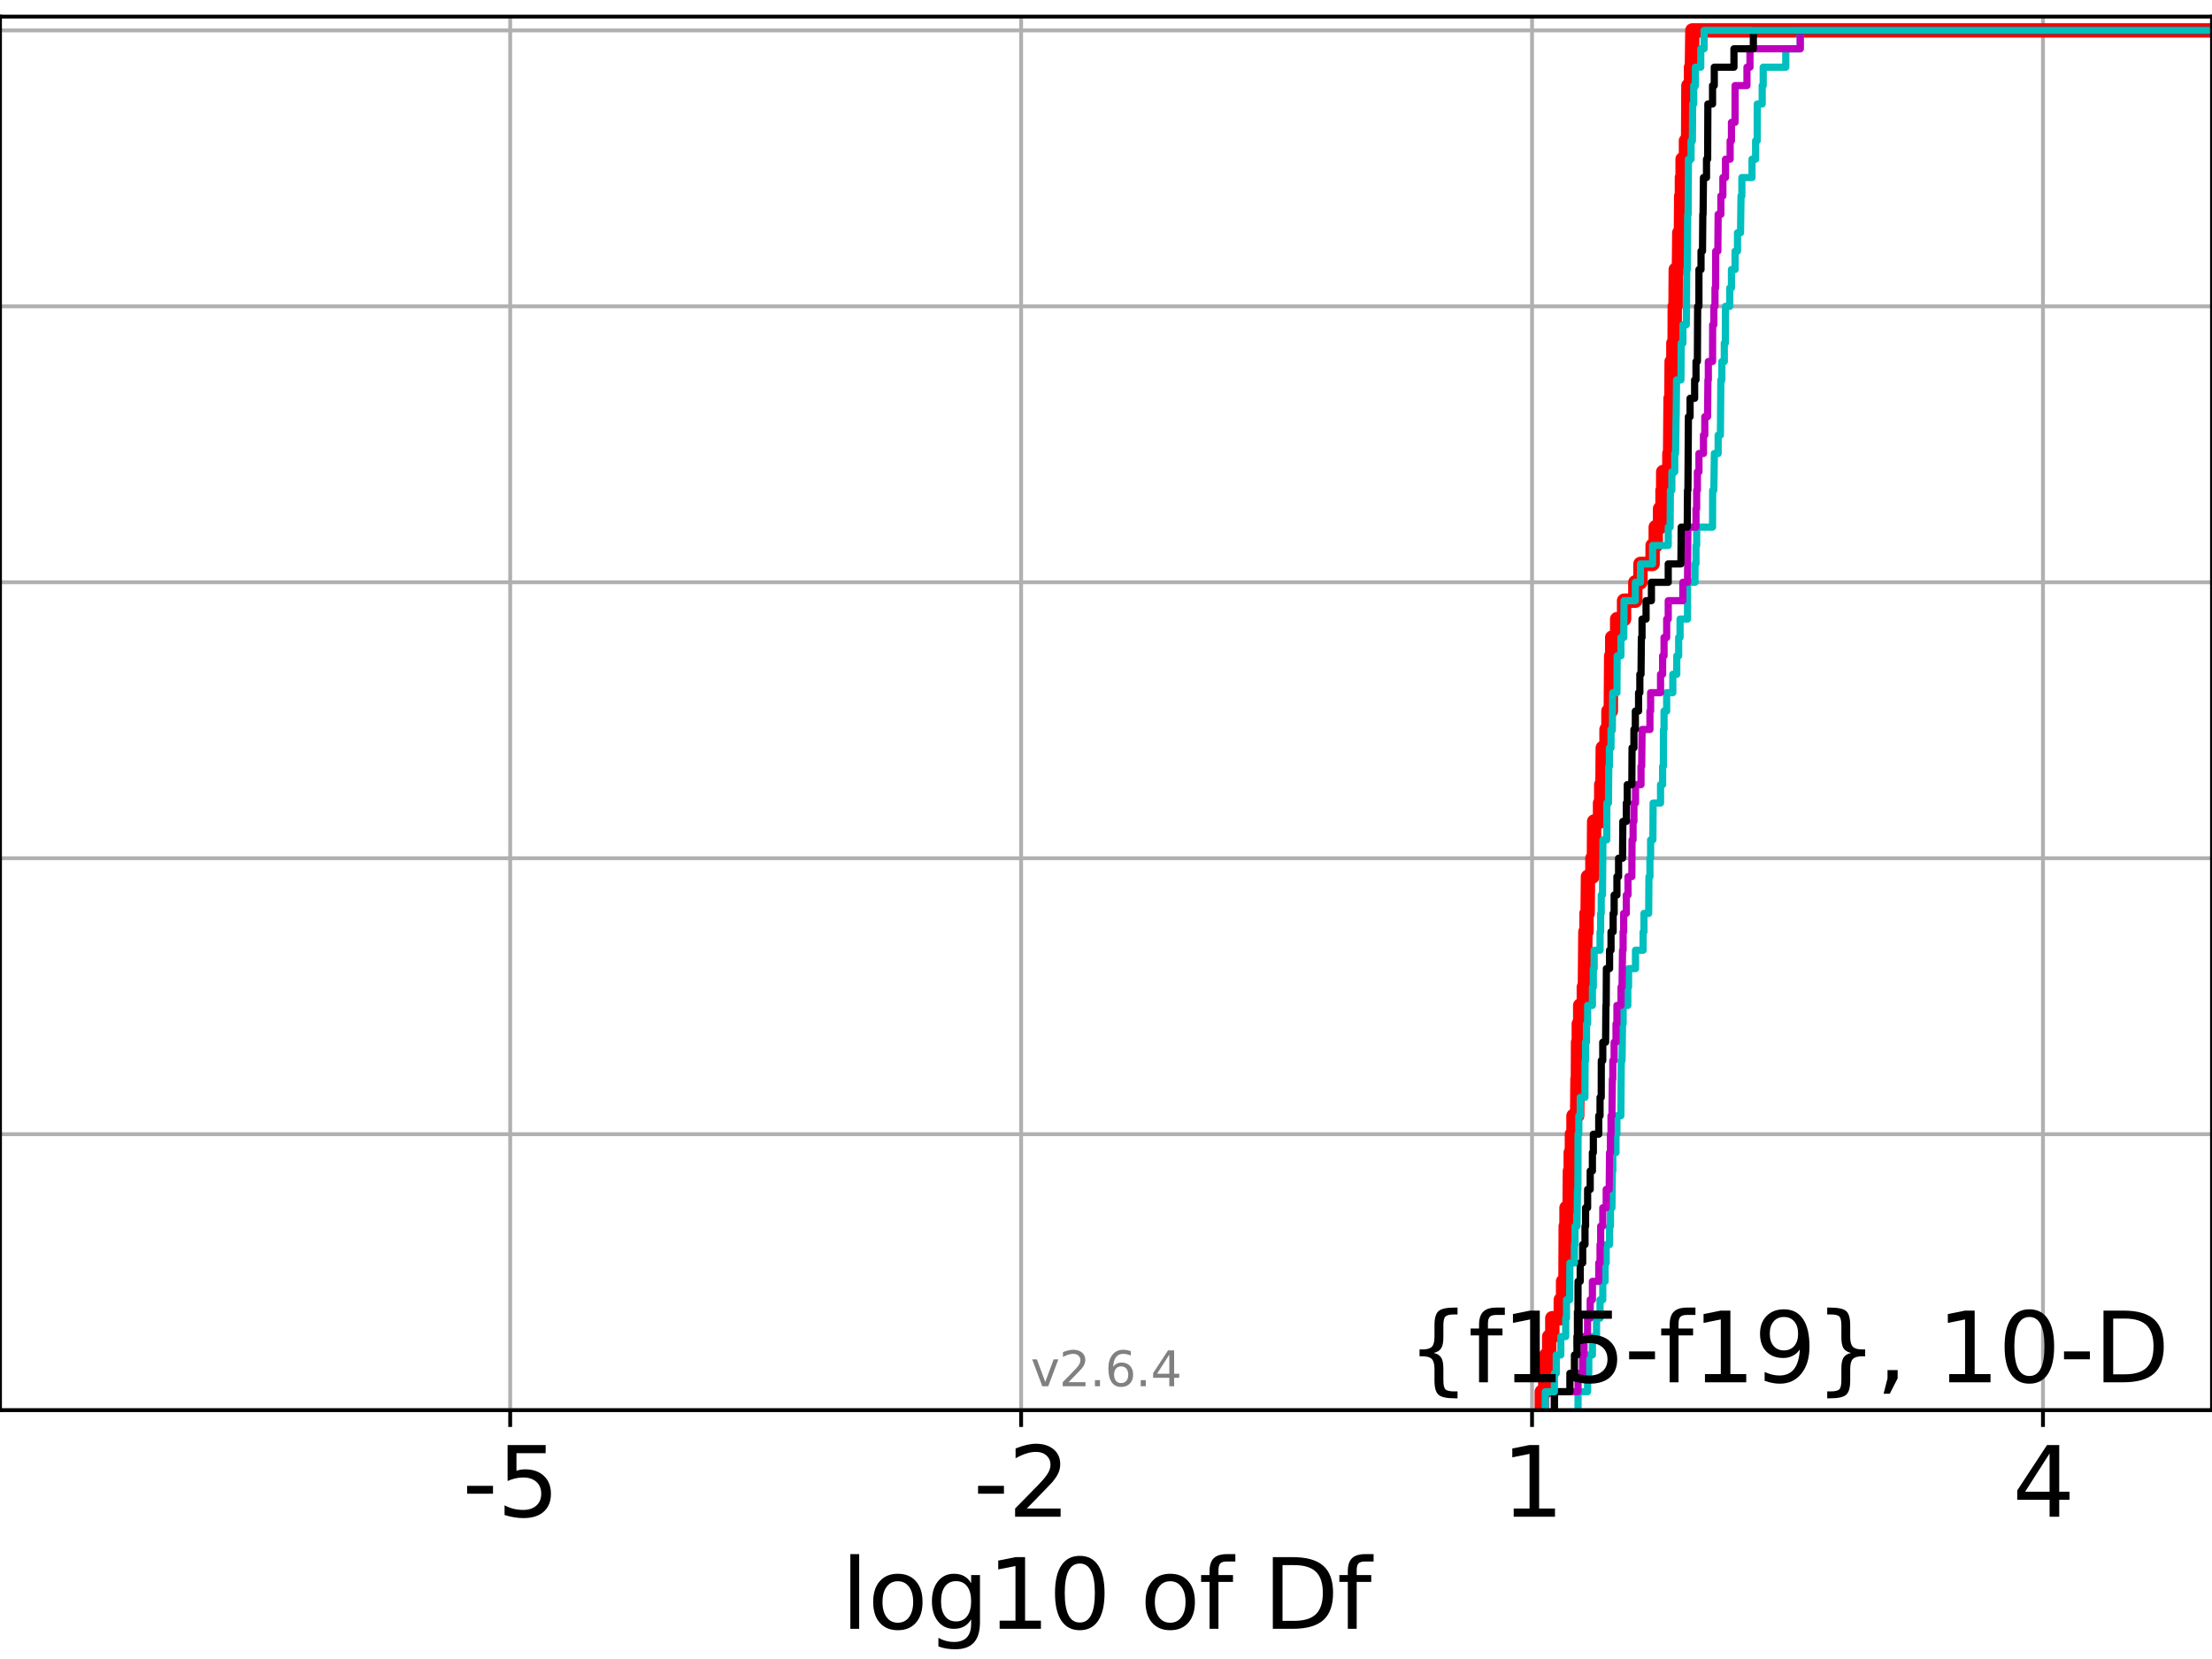 <?xml version="1.0" encoding="utf-8" standalone="no"?>
<!DOCTYPE svg PUBLIC "-//W3C//DTD SVG 1.1//EN"
  "http://www.w3.org/Graphics/SVG/1.1/DTD/svg11.dtd">
<svg xmlns:xlink="http://www.w3.org/1999/xlink" width="460.8pt" height="345.6pt" viewBox="0 0 460.8 345.6" xmlns="http://www.w3.org/2000/svg" version="1.1">
 <defs>
  <style type="text/css">*{stroke-linejoin: round; stroke-linecap: butt}</style>
 </defs>
 <g id="figure_1">
  <g id="patch_1">
   <path d="M 0 345.6 
L 460.8 345.6 
L 460.8 0 
L 0 0 
z
" style="fill: #ffffff"/>
  </g>
  <g id="axes_1">
   <g id="patch_2">
    <path d="M 0 293.76 
L 460.8 293.76 
L 460.8 3.456 
L 0 3.456 
z
" style="fill: #ffffff"/>
   </g>
   <g id="matplotlib.axis_1">
    <g id="xtick_1">
     <g id="line2d_1">
      <path d="M 106.282 293.76 
L 106.282 3.456 
" clip-path="url(#p581b0c067c)" style="fill: none; stroke: #b0b0b0; stroke-width: 0.8; stroke-linecap: square"/>
     </g>
     <g id="line2d_2">
      <defs>
       <path id="m02fe3e4df7" d="M 0 0 
L 0 3.5 
" style="stroke: #000000; stroke-width: 0.8"/>
      </defs>
      <g>
       <use xlink:href="#m02fe3e4df7" x="106.282" y="293.76" style="stroke: #000000; stroke-width: 0.8"/>
      </g>
     </g>
     <g id="text_1">
      <!-- -5 -->
      <g transform="translate(96.312 315.957) scale(0.2 -0.2)">
       <defs>
        <path id="DejaVuSans-2d" d="M 313 2009 
L 1997 2009 
L 1997 1497 
L 313 1497 
L 313 2009 
z
" transform="scale(0.016)"/>
        <path id="DejaVuSans-35" d="M 691 4666 
L 3169 4666 
L 3169 4134 
L 1269 4134 
L 1269 2991 
Q 1406 3038 1543 3061 
Q 1681 3084 1819 3084 
Q 2600 3084 3056 2656 
Q 3513 2228 3513 1497 
Q 3513 744 3044 326 
Q 2575 -91 1722 -91 
Q 1428 -91 1123 -41 
Q 819 9 494 109 
L 494 744 
Q 775 591 1075 516 
Q 1375 441 1709 441 
Q 2250 441 2565 725 
Q 2881 1009 2881 1497 
Q 2881 1984 2565 2268 
Q 2250 2553 1709 2553 
Q 1456 2553 1204 2497 
Q 953 2441 691 2322 
L 691 4666 
z
" transform="scale(0.016)"/>
       </defs>
       <use xlink:href="#DejaVuSans-2d"/>
       <use xlink:href="#DejaVuSans-35" x="36.084"/>
      </g>
     </g>
    </g>
    <g id="xtick_2">
     <g id="line2d_3">
      <path d="M 212.718 293.76 
L 212.718 3.456 
" clip-path="url(#p581b0c067c)" style="fill: none; stroke: #b0b0b0; stroke-width: 0.8; stroke-linecap: square"/>
     </g>
     <g id="line2d_4">
      <g>
       <use xlink:href="#m02fe3e4df7" x="212.718" y="293.76" style="stroke: #000000; stroke-width: 0.8"/>
      </g>
     </g>
     <g id="text_2">
      <!-- -2 -->
      <g transform="translate(202.747 315.957) scale(0.2 -0.2)">
       <defs>
        <path id="DejaVuSans-32" d="M 1228 531 
L 3431 531 
L 3431 0 
L 469 0 
L 469 531 
Q 828 903 1448 1529 
Q 2069 2156 2228 2338 
Q 2531 2678 2651 2914 
Q 2772 3150 2772 3378 
Q 2772 3750 2511 3984 
Q 2250 4219 1831 4219 
Q 1534 4219 1204 4116 
Q 875 4013 500 3803 
L 500 4441 
Q 881 4594 1212 4672 
Q 1544 4750 1819 4750 
Q 2544 4750 2975 4387 
Q 3406 4025 3406 3419 
Q 3406 3131 3298 2873 
Q 3191 2616 2906 2266 
Q 2828 2175 2409 1742 
Q 1991 1309 1228 531 
z
" transform="scale(0.016)"/>
       </defs>
       <use xlink:href="#DejaVuSans-2d"/>
       <use xlink:href="#DejaVuSans-32" x="36.084"/>
      </g>
     </g>
    </g>
    <g id="xtick_3">
     <g id="line2d_5">
      <path d="M 319.153 293.76 
L 319.153 3.456 
" clip-path="url(#p581b0c067c)" style="fill: none; stroke: #b0b0b0; stroke-width: 0.8; stroke-linecap: square"/>
     </g>
     <g id="line2d_6">
      <g>
       <use xlink:href="#m02fe3e4df7" x="319.153" y="293.76" style="stroke: #000000; stroke-width: 0.8"/>
      </g>
     </g>
     <g id="text_3">
      <!-- 1 -->
      <g transform="translate(312.791 315.957) scale(0.2 -0.2)">
       <defs>
        <path id="DejaVuSans-31" d="M 794 531 
L 1825 531 
L 1825 4091 
L 703 3866 
L 703 4441 
L 1819 4666 
L 2450 4666 
L 2450 531 
L 3481 531 
L 3481 0 
L 794 0 
L 794 531 
z
" transform="scale(0.016)"/>
       </defs>
       <use xlink:href="#DejaVuSans-31"/>
      </g>
     </g>
    </g>
    <g id="xtick_4">
     <g id="line2d_7">
      <path d="M 425.589 293.76 
L 425.589 3.456 
" clip-path="url(#p581b0c067c)" style="fill: none; stroke: #b0b0b0; stroke-width: 0.8; stroke-linecap: square"/>
     </g>
     <g id="line2d_8">
      <g>
       <use xlink:href="#m02fe3e4df7" x="425.589" y="293.76" style="stroke: #000000; stroke-width: 0.8"/>
      </g>
     </g>
     <g id="text_4">
      <!-- 4 -->
      <g transform="translate(419.226 315.957) scale(0.2 -0.2)">
       <defs>
        <path id="DejaVuSans-34" d="M 2419 4116 
L 825 1625 
L 2419 1625 
L 2419 4116 
z
M 2253 4666 
L 3047 4666 
L 3047 1625 
L 3713 1625 
L 3713 1100 
L 3047 1100 
L 3047 0 
L 2419 0 
L 2419 1100 
L 313 1100 
L 313 1709 
L 2253 4666 
z
" transform="scale(0.016)"/>
       </defs>
       <use xlink:href="#DejaVuSans-34"/>
      </g>
     </g>
    </g>
    <g id="text_5">
     <!-- log10 of Df -->
     <g transform="translate(175.214 339.313) scale(0.2 -0.2)">
      <defs>
       <path id="DejaVuSans-6c" d="M 603 4863 
L 1178 4863 
L 1178 0 
L 603 0 
L 603 4863 
z
" transform="scale(0.016)"/>
       <path id="DejaVuSans-6f" d="M 1959 3097 
Q 1497 3097 1228 2736 
Q 959 2375 959 1747 
Q 959 1119 1226 758 
Q 1494 397 1959 397 
Q 2419 397 2687 759 
Q 2956 1122 2956 1747 
Q 2956 2369 2687 2733 
Q 2419 3097 1959 3097 
z
M 1959 3584 
Q 2709 3584 3137 3096 
Q 3566 2609 3566 1747 
Q 3566 888 3137 398 
Q 2709 -91 1959 -91 
Q 1206 -91 779 398 
Q 353 888 353 1747 
Q 353 2609 779 3096 
Q 1206 3584 1959 3584 
z
" transform="scale(0.016)"/>
       <path id="DejaVuSans-67" d="M 2906 1791 
Q 2906 2416 2648 2759 
Q 2391 3103 1925 3103 
Q 1463 3103 1205 2759 
Q 947 2416 947 1791 
Q 947 1169 1205 825 
Q 1463 481 1925 481 
Q 2391 481 2648 825 
Q 2906 1169 2906 1791 
z
M 3481 434 
Q 3481 -459 3084 -895 
Q 2688 -1331 1869 -1331 
Q 1566 -1331 1297 -1286 
Q 1028 -1241 775 -1147 
L 775 -588 
Q 1028 -725 1275 -790 
Q 1522 -856 1778 -856 
Q 2344 -856 2625 -561 
Q 2906 -266 2906 331 
L 2906 616 
Q 2728 306 2450 153 
Q 2172 0 1784 0 
Q 1141 0 747 490 
Q 353 981 353 1791 
Q 353 2603 747 3093 
Q 1141 3584 1784 3584 
Q 2172 3584 2450 3431 
Q 2728 3278 2906 2969 
L 2906 3500 
L 3481 3500 
L 3481 434 
z
" transform="scale(0.016)"/>
       <path id="DejaVuSans-30" d="M 2034 4250 
Q 1547 4250 1301 3770 
Q 1056 3291 1056 2328 
Q 1056 1369 1301 889 
Q 1547 409 2034 409 
Q 2525 409 2770 889 
Q 3016 1369 3016 2328 
Q 3016 3291 2770 3770 
Q 2525 4250 2034 4250 
z
M 2034 4750 
Q 2819 4750 3233 4129 
Q 3647 3509 3647 2328 
Q 3647 1150 3233 529 
Q 2819 -91 2034 -91 
Q 1250 -91 836 529 
Q 422 1150 422 2328 
Q 422 3509 836 4129 
Q 1250 4750 2034 4750 
z
" transform="scale(0.016)"/>
       <path id="DejaVuSans-20" transform="scale(0.016)"/>
       <path id="DejaVuSans-66" d="M 2375 4863 
L 2375 4384 
L 1825 4384 
Q 1516 4384 1395 4259 
Q 1275 4134 1275 3809 
L 1275 3500 
L 2222 3500 
L 2222 3053 
L 1275 3053 
L 1275 0 
L 697 0 
L 697 3053 
L 147 3053 
L 147 3500 
L 697 3500 
L 697 3744 
Q 697 4328 969 4595 
Q 1241 4863 1831 4863 
L 2375 4863 
z
" transform="scale(0.016)"/>
       <path id="DejaVuSans-44" d="M 1259 4147 
L 1259 519 
L 2022 519 
Q 2988 519 3436 956 
Q 3884 1394 3884 2338 
Q 3884 3275 3436 3711 
Q 2988 4147 2022 4147 
L 1259 4147 
z
M 628 4666 
L 1925 4666 
Q 3281 4666 3915 4102 
Q 4550 3538 4550 2338 
Q 4550 1131 3912 565 
Q 3275 0 1925 0 
L 628 0 
L 628 4666 
z
" transform="scale(0.016)"/>
      </defs>
      <use xlink:href="#DejaVuSans-6c"/>
      <use xlink:href="#DejaVuSans-6f" x="27.783"/>
      <use xlink:href="#DejaVuSans-67" x="88.965"/>
      <use xlink:href="#DejaVuSans-31" x="152.441"/>
      <use xlink:href="#DejaVuSans-30" x="216.064"/>
      <use xlink:href="#DejaVuSans-20" x="279.688"/>
      <use xlink:href="#DejaVuSans-6f" x="311.475"/>
      <use xlink:href="#DejaVuSans-66" x="372.656"/>
      <use xlink:href="#DejaVuSans-20" x="407.861"/>
      <use xlink:href="#DejaVuSans-44" x="439.648"/>
      <use xlink:href="#DejaVuSans-66" x="516.65"/>
     </g>
    </g>
   </g>
   <g id="matplotlib.axis_2">
    <g id="ytick_1">
     <g id="line2d_9">
      <path d="M 0 293.76 
L 460.8 293.76 
" clip-path="url(#p581b0c067c)" style="fill: none; stroke: #b0b0b0; stroke-width: 0.8; stroke-linecap: square"/>
     </g>
     <g id="line2d_10">
      <defs>
       <path id="m129b633567" d="M 0 0 
L -3.5 0 
" style="stroke: #000000; stroke-width: 0.8"/>
      </defs>
      <g>
       <use xlink:href="#m129b633567" x="0" y="293.76" style="stroke: #000000; stroke-width: 0.8"/>
      </g>
     </g>
    </g>
    <g id="ytick_2">
     <g id="line2d_11">
      <path d="M 0 236.274 
L 460.8 236.274 
" clip-path="url(#p581b0c067c)" style="fill: none; stroke: #b0b0b0; stroke-width: 0.8; stroke-linecap: square"/>
     </g>
     <g id="line2d_12">
      <g>
       <use xlink:href="#m129b633567" x="0" y="236.274" style="stroke: #000000; stroke-width: 0.8"/>
      </g>
     </g>
    </g>
    <g id="ytick_3">
     <g id="line2d_13">
      <path d="M 0 178.788 
L 460.8 178.788 
" clip-path="url(#p581b0c067c)" style="fill: none; stroke: #b0b0b0; stroke-width: 0.8; stroke-linecap: square"/>
     </g>
     <g id="line2d_14">
      <g>
       <use xlink:href="#m129b633567" x="0" y="178.788" style="stroke: #000000; stroke-width: 0.8"/>
      </g>
     </g>
    </g>
    <g id="ytick_4">
     <g id="line2d_15">
      <path d="M 0 121.302 
L 460.8 121.302 
" clip-path="url(#p581b0c067c)" style="fill: none; stroke: #b0b0b0; stroke-width: 0.8; stroke-linecap: square"/>
     </g>
     <g id="line2d_16">
      <g>
       <use xlink:href="#m129b633567" x="0" y="121.302" style="stroke: #000000; stroke-width: 0.8"/>
      </g>
     </g>
    </g>
    <g id="ytick_5">
     <g id="line2d_17">
      <path d="M 0 63.816 
L 460.8 63.816 
" clip-path="url(#p581b0c067c)" style="fill: none; stroke: #b0b0b0; stroke-width: 0.8; stroke-linecap: square"/>
     </g>
     <g id="line2d_18">
      <g>
       <use xlink:href="#m129b633567" x="0" y="63.816" style="stroke: #000000; stroke-width: 0.8"/>
      </g>
     </g>
    </g>
    <g id="ytick_6">
     <g id="line2d_19">
      <path d="M 0 6.33 
L 460.8 6.33 
" clip-path="url(#p581b0c067c)" style="fill: none; stroke: #b0b0b0; stroke-width: 0.8; stroke-linecap: square"/>
     </g>
     <g id="line2d_20">
      <g>
       <use xlink:href="#m129b633567" x="0" y="6.33" style="stroke: #000000; stroke-width: 0.8"/>
      </g>
     </g>
    </g>
   </g>
   <g id="line2d_21">
    <path d="M 321.185 293.76 
L 321.185 289.928 
L 321.905 289.928 
L 321.905 286.095 
L 322.135 286.095 
L 322.135 282.263 
L 322.724 282.263 
L 322.724 278.43 
L 323.374 278.43 
L 323.374 274.598 
L 325.143 274.598 
L 325.143 270.766 
L 325.619 270.766 
L 325.619 266.933 
L 326.119 266.933 
L 326.169 255.436 
L 326.336 255.436 
L 326.336 251.604 
L 326.979 251.604 
L 327.04 243.939 
L 327.213 243.939 
L 327.213 240.106 
L 327.457 240.106 
L 327.457 236.274 
L 327.789 236.274 
L 327.789 232.442 
L 328.549 232.442 
L 328.619 224.777 
L 328.704 224.777 
L 328.738 217.112 
L 328.893 217.112 
L 328.893 213.28 
L 329.186 213.28 
L 329.186 209.447 
L 329.942 209.447 
L 329.942 205.615 
L 330.161 205.615 
L 330.264 194.118 
L 330.498 194.118 
L 330.498 190.285 
L 330.73 190.285 
L 330.805 182.621 
L 331.726 182.621 
L 331.726 178.788 
L 332.041 178.788 
L 332.092 171.123 
L 333.318 171.123 
L 333.318 167.291 
L 333.565 167.291 
L 333.565 163.459 
L 333.824 163.459 
L 333.886 155.794 
L 334.667 155.794 
L 334.667 151.961 
L 335.07 151.961 
L 335.07 148.129 
L 335.557 148.129 
L 335.638 136.632 
L 335.854 136.632 
L 335.854 132.799 
L 336.884 132.799 
L 336.884 128.967 
L 338.324 128.967 
L 338.324 125.135 
L 340.672 125.135 
L 340.672 121.302 
L 341.737 121.302 
L 341.737 117.47 
L 344.269 117.47 
L 344.269 113.637 
L 344.92 113.637 
L 344.92 109.805 
L 345.822 109.805 
L 345.822 105.973 
L 346.334 105.973 
L 346.334 102.14 
L 346.475 102.14 
L 346.475 98.308 
L 347.764 98.308 
L 347.764 94.475 
L 347.914 94.475 
L 348.012 82.978 
L 348.189 82.978 
L 348.234 75.313 
L 348.597 75.313 
L 348.597 71.481 
L 348.86 71.481 
L 348.882 63.816 
L 349.049 63.816 
L 349.09 56.151 
L 349.748 56.151 
L 349.832 48.487 
L 350.165 48.487 
L 350.227 40.822 
L 350.374 40.822 
L 350.374 36.989 
L 350.516 36.989 
L 350.516 33.157 
L 351.219 33.157 
L 351.219 29.325 
L 351.668 29.325 
L 351.727 17.827 
L 352.272 17.827 
L 352.272 13.995 
L 352.452 13.995 
L 352.553 6.33 
L 352.553 6.33 
L 460.8 6.33 
L 460.8 6.33 
" clip-path="url(#p581b0c067c)" style="fill: none; stroke: #ff0000; stroke-width: 3; stroke-linecap: square"/>
   </g>
   <g id="line2d_22">
    <path d="M 328.738 293.76 
L 328.738 289.928 
L 330.72 289.928 
L 330.72 286.095 
L 330.972 286.095 
L 330.972 282.263 
L 331.726 282.263 
L 331.726 278.43 
L 332.586 278.43 
L 332.586 274.598 
L 333.318 274.598 
L 333.318 270.766 
L 333.886 270.766 
L 333.886 266.933 
L 334.368 266.933 
L 334.368 263.101 
L 334.6 263.101 
L 334.6 259.268 
L 335.303 259.268 
L 335.303 255.436 
L 335.487 255.436 
L 335.487 251.604 
L 335.797 251.604 
L 335.886 243.939 
L 335.979 243.939 
L 335.979 240.106 
L 336.644 240.106 
L 336.644 236.274 
L 336.834 236.274 
L 336.834 232.442 
L 337.647 232.442 
L 337.741 220.944 
L 337.902 220.944 
L 338.003 213.28 
L 338.126 213.28 
L 338.126 209.447 
L 339.102 209.447 
L 339.102 205.615 
L 339.257 205.615 
L 339.257 201.782 
L 340.705 201.782 
L 340.705 197.95 
L 342.292 197.95 
L 342.292 194.118 
L 342.468 194.118 
L 342.468 190.285 
L 343.448 190.285 
L 343.504 182.621 
L 343.711 182.621 
L 343.711 178.788 
L 343.853 178.788 
L 343.853 174.956 
L 344.325 174.956 
L 344.374 167.291 
L 345.921 167.291 
L 345.921 163.459 
L 346.353 163.459 
L 346.353 159.626 
L 346.51 159.626 
L 346.531 151.961 
L 346.651 151.961 
L 346.651 148.129 
L 347.2 148.129 
L 347.2 144.297 
L 348.477 144.297 
L 348.477 140.464 
L 349.302 140.464 
L 349.302 136.632 
L 349.693 136.632 
L 349.693 132.799 
L 349.986 132.799 
L 349.986 128.967 
L 351.539 128.967 
L 351.544 121.302 
L 353.103 121.302 
L 353.103 117.47 
L 353.309 117.47 
L 353.309 113.637 
L 353.448 113.637 
L 353.448 109.805 
L 356.756 109.805 
L 356.779 102.14 
L 357.024 102.14 
L 357.135 94.475 
L 357.923 94.475 
L 357.923 90.643 
L 358.39 90.643 
L 358.486 79.146 
L 358.696 79.146 
L 358.696 75.313 
L 359.204 75.313 
L 359.204 71.481 
L 359.418 71.481 
L 359.454 63.816 
L 360.34 63.816 
L 360.34 59.984 
L 360.694 59.984 
L 360.694 56.151 
L 361.452 56.151 
L 361.452 52.319 
L 361.953 52.319 
L 361.953 48.487 
L 362.583 48.487 
L 362.684 40.822 
L 362.863 40.822 
L 362.863 36.989 
L 364.978 36.989 
L 364.978 33.157 
L 365.726 33.157 
L 365.726 29.325 
L 366.056 29.325 
L 366.078 21.66 
L 367.098 21.66 
L 367.098 17.827 
L 367.305 17.827 
L 367.305 13.995 
L 372.014 13.995 
L 372.014 10.163 
L 375.02 10.163 
L 375.02 6.33 
L 375.02 6.33 
L 460.8 6.33 
L 460.8 6.33 
" clip-path="url(#p581b0c067c)" style="fill: none; stroke: #00bfbf; stroke-width: 1.5; stroke-linecap: square"/>
   </g>
   <g id="line2d_23">
    <path d="M 323.812 293.76 
L 323.812 289.928 
L 328.738 289.928 
L 328.738 286.095 
L 329.676 286.095 
L 329.676 282.263 
L 329.988 282.263 
L 329.988 278.43 
L 330.72 278.43 
L 330.72 274.598 
L 331.27 274.598 
L 331.27 270.766 
L 331.726 270.766 
L 331.726 266.933 
L 333.049 266.933 
L 333.049 263.101 
L 333.318 263.101 
L 333.318 259.268 
L 333.45 259.268 
L 333.45 255.436 
L 333.886 255.436 
L 333.886 251.604 
L 334.6 251.604 
L 334.6 247.771 
L 335.226 247.771 
L 335.303 240.106 
L 335.487 240.106 
L 335.487 236.274 
L 335.605 236.274 
L 335.605 232.442 
L 335.797 232.442 
L 335.886 224.777 
L 335.979 224.777 
L 335.979 220.944 
L 336.259 220.944 
L 336.259 217.112 
L 336.646 217.112 
L 336.646 213.28 
L 336.834 213.28 
L 336.834 209.447 
L 337.692 209.447 
L 337.692 205.615 
L 337.902 205.615 
L 338.003 197.95 
L 338.126 197.95 
L 338.126 194.118 
L 338.239 194.118 
L 338.239 190.285 
L 338.791 190.285 
L 338.791 186.453 
L 339.142 186.453 
L 339.142 182.621 
L 339.941 182.621 
L 339.986 174.956 
L 340.197 174.956 
L 340.197 171.123 
L 340.376 171.123 
L 340.376 167.291 
L 340.705 167.291 
L 340.705 163.459 
L 341.852 163.459 
L 341.852 159.626 
L 341.99 159.626 
L 342.076 151.961 
L 343.711 151.961 
L 343.711 148.129 
L 343.853 148.129 
L 343.853 144.297 
L 345.921 144.297 
L 345.921 140.464 
L 346.353 140.464 
L 346.353 136.632 
L 346.651 136.632 
L 346.651 132.799 
L 347.2 132.799 
L 347.2 128.967 
L 347.523 128.967 
L 347.523 125.135 
L 350.562 125.135 
L 350.562 121.302 
L 351.539 121.302 
L 351.625 109.805 
L 353.309 109.805 
L 353.309 105.973 
L 353.448 105.973 
L 353.448 102.14 
L 353.596 102.14 
L 353.596 98.308 
L 353.923 98.308 
L 353.923 94.475 
L 354.863 94.475 
L 354.863 90.643 
L 355.139 90.643 
L 355.139 86.811 
L 355.716 86.811 
L 355.792 79.146 
L 355.877 79.146 
L 355.877 75.313 
L 356.756 75.313 
L 356.779 67.649 
L 357.024 67.649 
L 357.024 63.816 
L 357.264 63.816 
L 357.264 59.984 
L 357.392 59.984 
L 357.412 52.319 
L 357.858 52.319 
L 357.923 44.654 
L 358.486 44.654 
L 358.486 40.822 
L 358.906 40.822 
L 358.906 36.989 
L 359.454 36.989 
L 359.454 33.157 
L 360.42 33.157 
L 360.42 29.325 
L 360.694 29.325 
L 360.694 25.492 
L 361.441 25.492 
L 361.452 17.827 
L 363.925 17.827 
L 363.925 13.995 
L 364.552 13.995 
L 364.552 10.163 
L 375.02 10.163 
L 375.02 6.33 
L 375.02 6.33 
L 460.8 6.33 
L 460.8 6.33 
" clip-path="url(#p581b0c067c)" style="fill: none; stroke: #bf00bf; stroke-width: 1.5; stroke-linecap: square"/>
   </g>
   <g id="line2d_24">
    <path d="M 323.812 293.76 
L 323.812 289.928 
L 327.04 289.928 
L 327.04 286.095 
L 327.983 286.095 
L 327.983 282.263 
L 328.516 282.263 
L 328.516 278.43 
L 328.704 278.43 
L 328.738 266.933 
L 329.186 266.933 
L 329.186 263.101 
L 329.702 263.101 
L 329.702 259.268 
L 330.184 259.268 
L 330.184 255.436 
L 330.307 255.436 
L 330.307 251.604 
L 330.73 251.604 
L 330.73 247.771 
L 331.27 247.771 
L 331.27 243.939 
L 331.726 243.939 
L 331.726 240.106 
L 331.924 240.106 
L 331.924 236.274 
L 333.047 236.274 
L 333.047 232.442 
L 333.318 232.442 
L 333.318 228.609 
L 333.565 228.609 
L 333.584 220.944 
L 333.886 220.944 
L 333.886 217.112 
L 334.476 217.112 
L 334.536 209.447 
L 334.6 209.447 
L 334.639 201.782 
L 335.303 201.782 
L 335.303 197.95 
L 335.605 197.95 
L 335.605 194.118 
L 336.048 194.118 
L 336.048 190.285 
L 336.259 190.285 
L 336.259 186.453 
L 336.834 186.453 
L 336.834 182.621 
L 337.179 182.621 
L 337.179 178.788 
L 338.003 178.788 
L 338.069 171.123 
L 338.791 171.123 
L 338.791 167.291 
L 338.992 167.291 
L 338.992 163.459 
L 339.941 163.459 
L 339.986 155.794 
L 340.376 155.794 
L 340.376 151.961 
L 340.672 151.961 
L 340.672 148.129 
L 341.345 148.129 
L 341.345 144.297 
L 341.61 144.297 
L 341.61 140.464 
L 341.852 140.464 
L 341.928 132.799 
L 342.064 132.799 
L 342.064 128.967 
L 342.904 128.967 
L 342.904 125.135 
L 344.021 125.135 
L 344.021 121.302 
L 347.523 121.302 
L 347.523 117.47 
L 350.165 117.47 
L 350.227 109.805 
L 351.485 109.805 
L 351.539 102.14 
L 351.625 102.14 
L 351.727 86.811 
L 352.076 86.811 
L 352.076 82.978 
L 353.023 82.978 
L 353.023 79.146 
L 353.309 79.146 
L 353.309 75.313 
L 353.596 75.313 
L 353.656 63.816 
L 353.915 63.816 
L 353.923 56.151 
L 354.353 56.151 
L 354.353 52.319 
L 354.661 52.319 
L 354.725 44.654 
L 354.782 44.654 
L 354.863 36.989 
L 355.497 36.989 
L 355.497 33.157 
L 355.734 33.157 
L 355.784 21.66 
L 356.756 21.66 
L 356.756 17.827 
L 357.116 17.827 
L 357.116 13.995 
L 361.213 13.995 
L 361.213 10.163 
L 365.256 10.163 
L 365.256 6.33 
L 365.256 6.33 
L 460.8 6.33 
L 460.8 6.33 
" clip-path="url(#p581b0c067c)" style="fill: none; stroke: #000000; stroke-width: 1.5; stroke-linecap: square"/>
   </g>
   <g id="line2d_25">
    <path d="M 321.905 293.76 
L 321.905 289.928 
L 323.812 289.928 
L 323.812 286.095 
L 324.197 286.095 
L 324.197 282.263 
L 325.143 282.263 
L 325.143 278.43 
L 326.169 278.43 
L 326.169 274.598 
L 326.336 274.598 
L 326.336 270.766 
L 326.979 270.766 
L 327.04 263.101 
L 327.983 263.101 
L 327.983 259.268 
L 328.108 259.268 
L 328.108 255.436 
L 328.516 255.436 
L 328.619 247.771 
L 328.704 247.771 
L 328.738 236.274 
L 328.893 236.274 
L 328.893 232.442 
L 329.186 232.442 
L 329.186 228.609 
L 330.169 228.609 
L 330.202 220.944 
L 330.307 220.944 
L 330.307 217.112 
L 330.498 217.112 
L 330.498 213.28 
L 330.73 213.28 
L 330.73 209.447 
L 331.726 209.447 
L 331.726 205.615 
L 331.924 205.615 
L 331.924 201.782 
L 332.092 201.782 
L 332.092 197.95 
L 333.318 197.95 
L 333.318 194.118 
L 333.438 194.118 
L 333.438 190.285 
L 333.565 190.285 
L 333.565 186.453 
L 333.824 186.453 
L 333.921 174.956 
L 334.721 174.956 
L 334.739 167.291 
L 335.07 167.291 
L 335.139 159.626 
L 335.267 159.626 
L 335.267 155.794 
L 335.605 155.794 
L 335.605 151.961 
L 335.881 151.961 
L 335.953 144.297 
L 336.838 144.297 
L 336.884 136.632 
L 337.665 136.632 
L 337.665 132.799 
L 338.258 132.799 
L 338.324 125.135 
L 340.672 125.135 
L 340.672 121.302 
L 341.737 121.302 
L 341.737 117.47 
L 344.269 117.47 
L 344.269 113.637 
L 347.523 113.637 
L 347.523 109.805 
L 347.914 109.805 
L 347.976 102.14 
L 348.273 102.14 
L 348.273 98.308 
L 348.882 98.308 
L 348.882 94.475 
L 349.049 94.475 
L 349.157 86.811 
L 349.176 86.811 
L 349.257 79.146 
L 350.165 79.146 
L 350.227 71.481 
L 350.585 71.481 
L 350.585 67.649 
L 351.293 67.649 
L 351.383 56.151 
L 351.485 56.151 
L 351.577 44.654 
L 351.668 44.654 
L 351.727 33.157 
L 352.272 33.157 
L 352.272 29.325 
L 352.553 29.325 
L 352.611 21.66 
L 352.831 21.66 
L 352.831 17.827 
L 353.188 17.827 
L 353.188 13.995 
L 354.299 13.995 
L 354.299 10.163 
L 354.994 10.163 
L 354.994 6.33 
L 354.994 6.33 
L 460.8 6.33 
L 460.8 6.33 
" clip-path="url(#p581b0c067c)" style="fill: none; stroke: #00bfbf; stroke-width: 1.5; stroke-linecap: square"/>
   </g>
   <g id="patch_3">
    <path d="M 0 293.76 
L 0 3.456 
" style="fill: none; stroke: #000000; stroke-width: 0.8; stroke-linejoin: miter; stroke-linecap: square"/>
   </g>
   <g id="patch_4">
    <path d="M 460.8 293.76 
L 460.8 3.456 
" style="fill: none; stroke: #000000; stroke-width: 0.8; stroke-linejoin: miter; stroke-linecap: square"/>
   </g>
   <g id="patch_5">
    <path d="M 0 293.76 
L 460.8 293.76 
" style="fill: none; stroke: #000000; stroke-width: 0.8; stroke-linejoin: miter; stroke-linecap: square"/>
   </g>
   <g id="patch_6">
    <path d="M 0 3.456 
L 460.8 3.456 
" style="fill: none; stroke: #000000; stroke-width: 0.8; stroke-linejoin: miter; stroke-linecap: square"/>
   </g>
   <g id="text_6">
    <!-- {f15-f19}, 10-D -->
    <g transform="translate(293.159 287.954) scale(0.2 -0.2)">
     <defs>
      <path id="DejaVuSans-7b" d="M 3272 -594 
L 3272 -1044 
L 3078 -1044 
Q 2300 -1044 2036 -812 
Q 1772 -581 1772 109 
L 1772 856 
Q 1772 1328 1603 1509 
Q 1434 1691 991 1691 
L 800 1691 
L 800 2138 
L 991 2138 
Q 1438 2138 1605 2317 
Q 1772 2497 1772 2963 
L 1772 3713 
Q 1772 4403 2036 4633 
Q 2300 4863 3078 4863 
L 3272 4863 
L 3272 4416 
L 3059 4416 
Q 2619 4416 2484 4278 
Q 2350 4141 2350 3700 
L 2350 2925 
Q 2350 2434 2208 2212 
Q 2066 1991 1722 1913 
Q 2069 1828 2209 1606 
Q 2350 1384 2350 897 
L 2350 122 
Q 2350 -319 2484 -456 
Q 2619 -594 3059 -594 
L 3272 -594 
z
" transform="scale(0.016)"/>
      <path id="DejaVuSans-39" d="M 703 97 
L 703 672 
Q 941 559 1184 500 
Q 1428 441 1663 441 
Q 2288 441 2617 861 
Q 2947 1281 2994 2138 
Q 2813 1869 2534 1725 
Q 2256 1581 1919 1581 
Q 1219 1581 811 2004 
Q 403 2428 403 3163 
Q 403 3881 828 4315 
Q 1253 4750 1959 4750 
Q 2769 4750 3195 4129 
Q 3622 3509 3622 2328 
Q 3622 1225 3098 567 
Q 2575 -91 1691 -91 
Q 1453 -91 1209 -44 
Q 966 3 703 97 
z
M 1959 2075 
Q 2384 2075 2632 2365 
Q 2881 2656 2881 3163 
Q 2881 3666 2632 3958 
Q 2384 4250 1959 4250 
Q 1534 4250 1286 3958 
Q 1038 3666 1038 3163 
Q 1038 2656 1286 2365 
Q 1534 2075 1959 2075 
z
" transform="scale(0.016)"/>
      <path id="DejaVuSans-7d" d="M 800 -594 
L 1019 -594 
Q 1456 -594 1589 -459 
Q 1722 -325 1722 122 
L 1722 897 
Q 1722 1384 1862 1606 
Q 2003 1828 2350 1913 
Q 2003 1991 1862 2212 
Q 1722 2434 1722 2925 
L 1722 3700 
Q 1722 4144 1589 4280 
Q 1456 4416 1019 4416 
L 800 4416 
L 800 4863 
L 997 4863 
Q 1775 4863 2036 4633 
Q 2297 4403 2297 3713 
L 2297 2963 
Q 2297 2497 2465 2317 
Q 2634 2138 3078 2138 
L 3272 2138 
L 3272 1691 
L 3078 1691 
Q 2634 1691 2465 1509 
Q 2297 1328 2297 856 
L 2297 109 
Q 2297 -581 2036 -812 
Q 1775 -1044 997 -1044 
L 800 -1044 
L 800 -594 
z
" transform="scale(0.016)"/>
      <path id="DejaVuSans-2c" d="M 750 794 
L 1409 794 
L 1409 256 
L 897 -744 
L 494 -744 
L 750 256 
L 750 794 
z
" transform="scale(0.016)"/>
     </defs>
     <use xlink:href="#DejaVuSans-7b"/>
     <use xlink:href="#DejaVuSans-66" x="63.623"/>
     <use xlink:href="#DejaVuSans-31" x="98.828"/>
     <use xlink:href="#DejaVuSans-35" x="162.451"/>
     <use xlink:href="#DejaVuSans-2d" x="226.074"/>
     <use xlink:href="#DejaVuSans-66" x="262.158"/>
     <use xlink:href="#DejaVuSans-31" x="297.363"/>
     <use xlink:href="#DejaVuSans-39" x="360.986"/>
     <use xlink:href="#DejaVuSans-7d" x="424.609"/>
     <use xlink:href="#DejaVuSans-2c" x="488.232"/>
     <use xlink:href="#DejaVuSans-20" x="520.02"/>
     <use xlink:href="#DejaVuSans-31" x="551.807"/>
     <use xlink:href="#DejaVuSans-30" x="615.43"/>
     <use xlink:href="#DejaVuSans-2d" x="679.053"/>
     <use xlink:href="#DejaVuSans-44" x="715.137"/>
    </g>
   </g>
   <g id="text_7">
    <!-- v2.6.4 -->
    <g style="fill: #808080" transform="translate(214.719 288.777) scale(0.1 -0.1)">
     <defs>
      <path id="DejaVuSans-76" d="M 191 3500 
L 800 3500 
L 1894 563 
L 2988 3500 
L 3597 3500 
L 2284 0 
L 1503 0 
L 191 3500 
z
" transform="scale(0.016)"/>
      <path id="DejaVuSans-2e" d="M 684 794 
L 1344 794 
L 1344 0 
L 684 0 
L 684 794 
z
" transform="scale(0.016)"/>
      <path id="DejaVuSans-36" d="M 2113 2584 
Q 1688 2584 1439 2293 
Q 1191 2003 1191 1497 
Q 1191 994 1439 701 
Q 1688 409 2113 409 
Q 2538 409 2786 701 
Q 3034 994 3034 1497 
Q 3034 2003 2786 2293 
Q 2538 2584 2113 2584 
z
M 3366 4563 
L 3366 3988 
Q 3128 4100 2886 4159 
Q 2644 4219 2406 4219 
Q 1781 4219 1451 3797 
Q 1122 3375 1075 2522 
Q 1259 2794 1537 2939 
Q 1816 3084 2150 3084 
Q 2853 3084 3261 2657 
Q 3669 2231 3669 1497 
Q 3669 778 3244 343 
Q 2819 -91 2113 -91 
Q 1303 -91 875 529 
Q 447 1150 447 2328 
Q 447 3434 972 4092 
Q 1497 4750 2381 4750 
Q 2619 4750 2861 4703 
Q 3103 4656 3366 4563 
z
" transform="scale(0.016)"/>
     </defs>
     <use xlink:href="#DejaVuSans-76"/>
     <use xlink:href="#DejaVuSans-32" x="59.18"/>
     <use xlink:href="#DejaVuSans-2e" x="122.803"/>
     <use xlink:href="#DejaVuSans-36" x="154.59"/>
     <use xlink:href="#DejaVuSans-2e" x="218.213"/>
     <use xlink:href="#DejaVuSans-34" x="250"/>
    </g>
   </g>
  </g>
 </g>
 <defs>
  <clipPath id="p581b0c067c">
   <rect x="0" y="3.456" width="460.8" height="290.304"/>
  </clipPath>
 </defs>
</svg>
